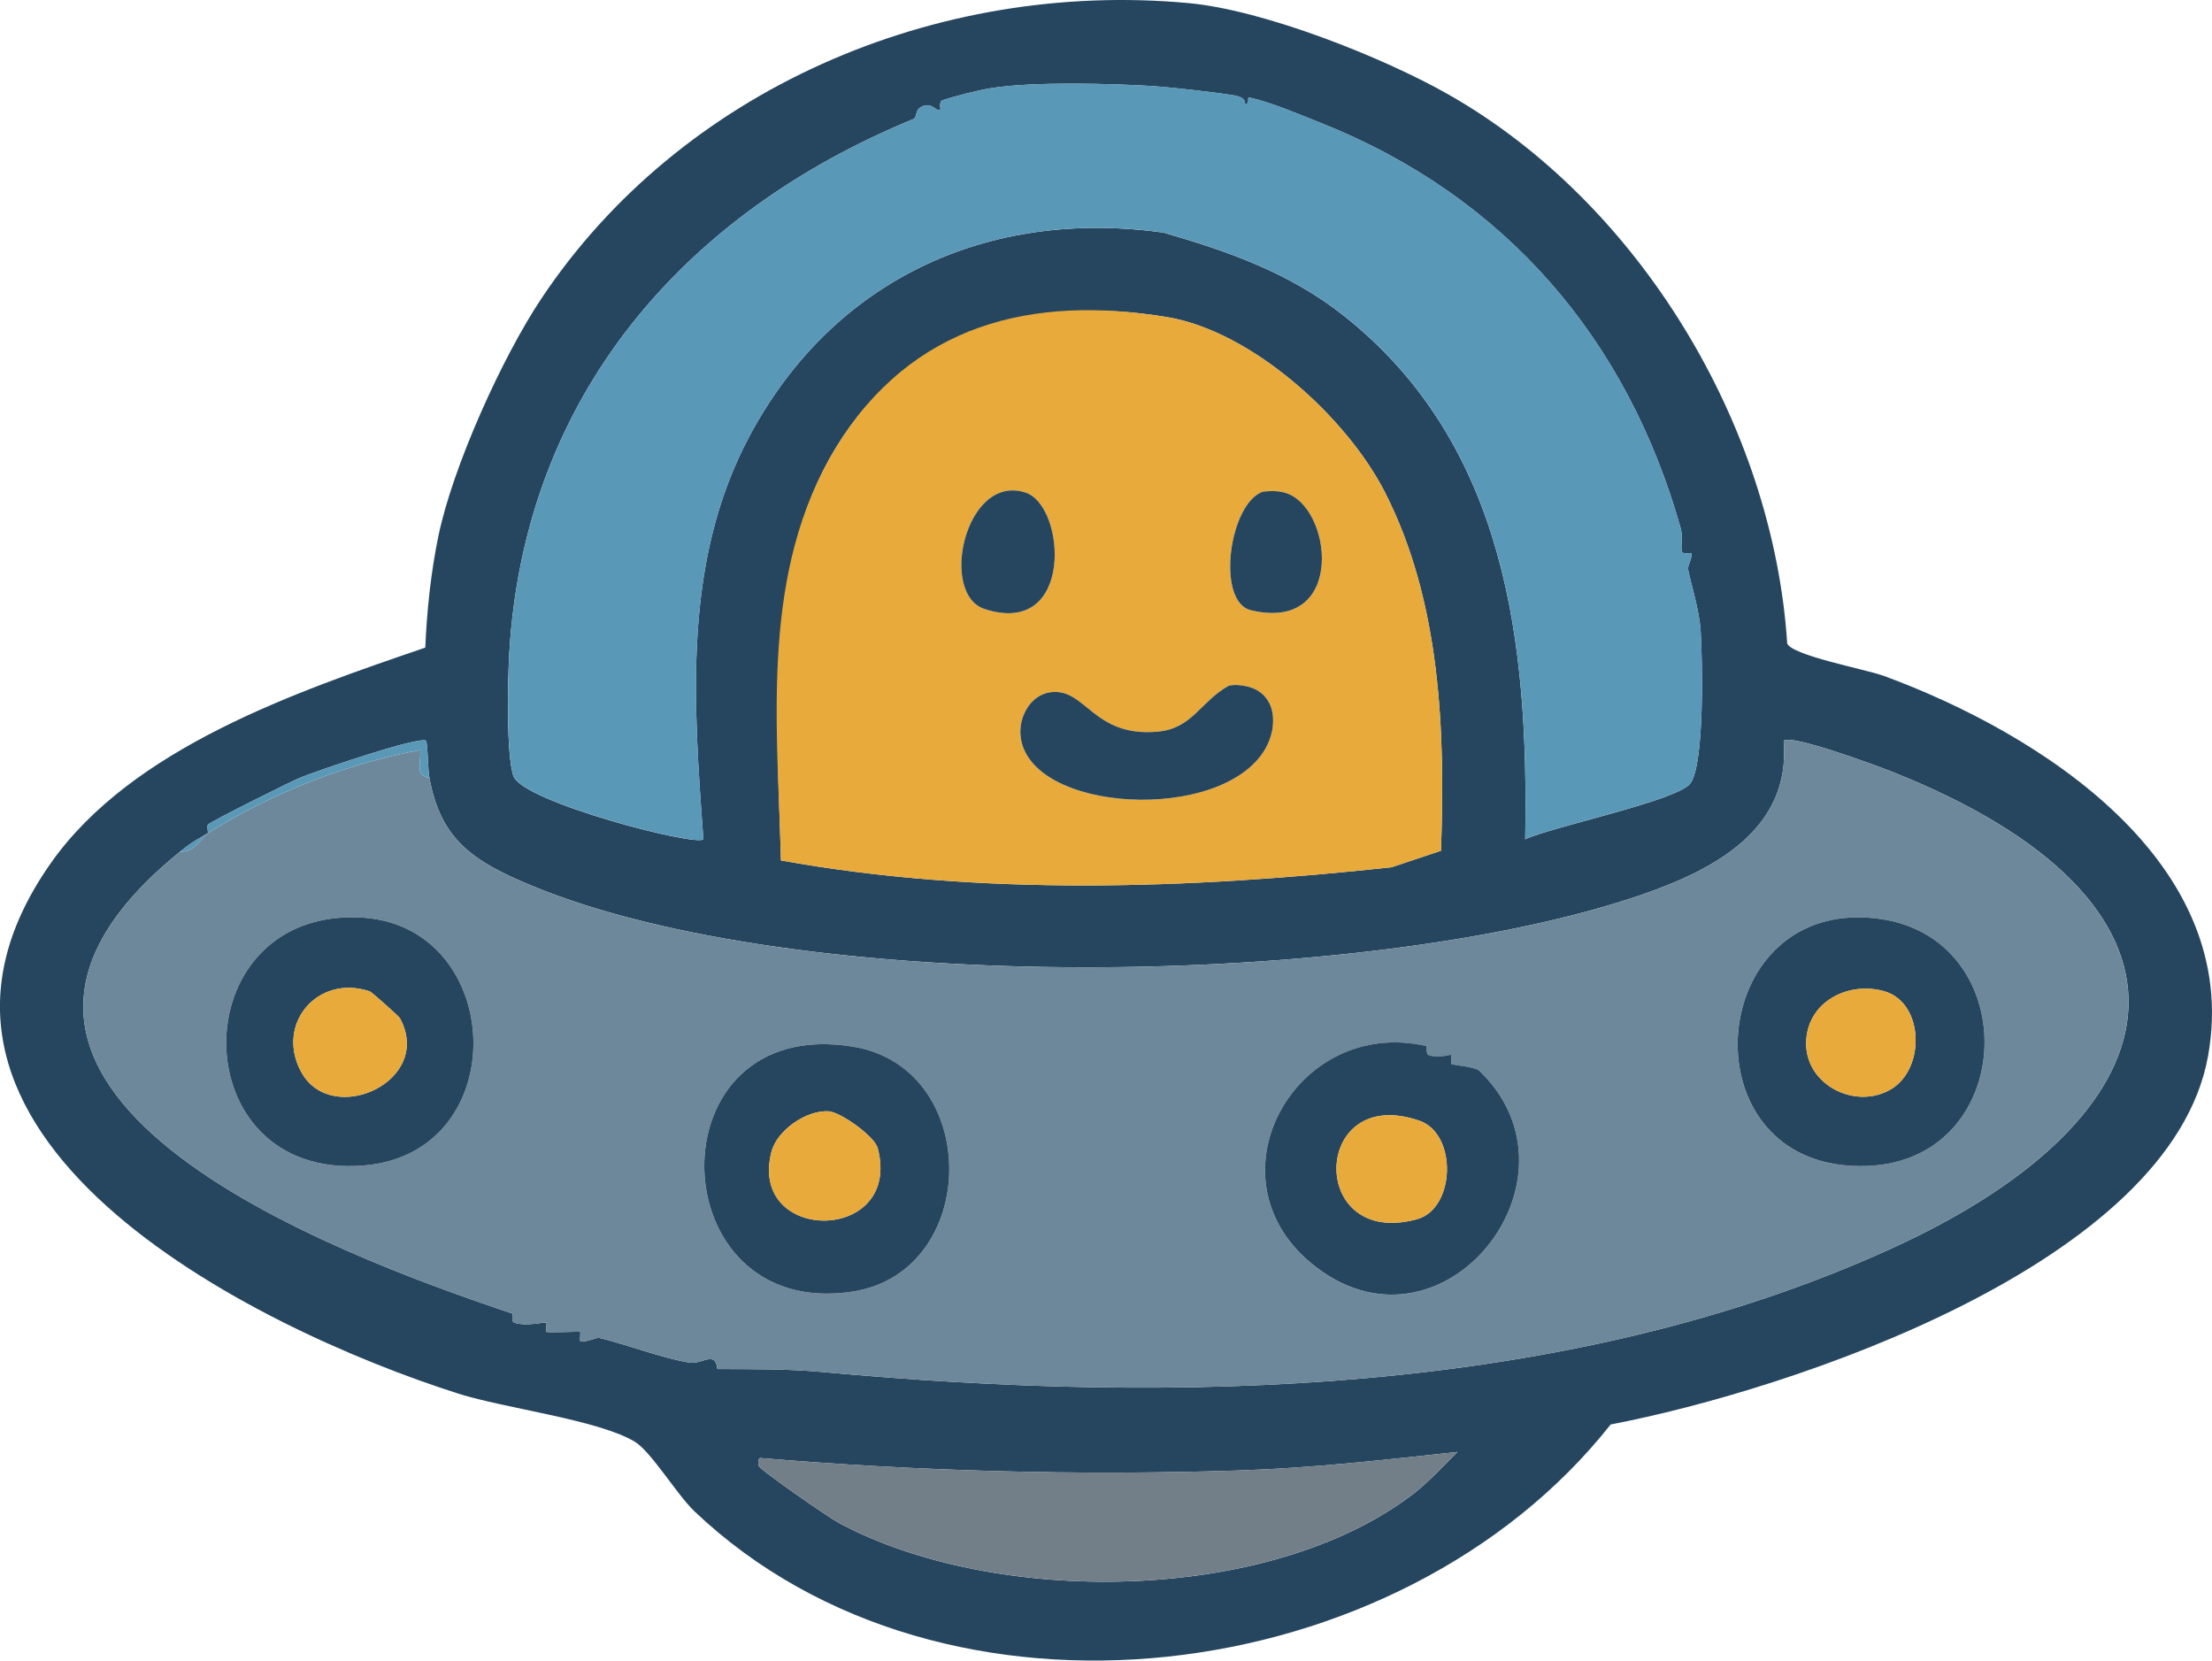 <?xml version="1.0" encoding="UTF-8"?>
<svg id="Layer_2" data-name="Layer 2" xmlns="http://www.w3.org/2000/svg" viewBox="0 0 718.67 539.44">
  <defs>
    <style>
      .cls-1 {
        fill: #727f88;
      }

      .cls-2 {
        fill: #26465f;
      }

      .cls-3 {
        fill: #5a98b7;
      }

      .cls-4 {
        fill: #6d889a;
      }

      .cls-5 {
        fill: #e7aa3b;
      }
    </style>
  </defs>
  <g id="Layer_2-2" data-name="Layer 2">
    <g>
      <path class="cls-2" d="M386.21,1.01c24.36,2.25,63.05,17.54,84.49,29.74,61.71,35.11,105.36,107.26,109.96,178.3,1.6,3.92,25.61,8.39,31.4,10.52,50.69,18.62,116.61,60.5,105.33,123.47-12.09,67.54-135.63,108.49-194.1,119.71-68.21,86.32-216.46,105.4-297.68,28.19-5.64-5.36-14.09-19.43-19.39-22.61-11.87-7.13-42.27-10.82-57.25-15.59-66.53-21.17-194.47-84.15-132.49-172.31,26.42-37.58,80.12-55.84,121.69-70.05.53-12.15,1.81-24.38,4.27-36.28,4.64-22.42,20.63-57.89,33.43-77.08C221.08,29.19,304.05-6.6,386.21,1.01ZM375.21,28.01c-13.89-.89-39.63-1.55-53.13.62-4.45.72-11.67,2.54-15.93,3.98-1.16.39-.5,2.98-.65,3.05-1.57.72-2.71-2.86-6.32-.86-1.92,1.07-1.21,3.39-2.39,3.87-74.6,30.6-126.43,89.99-131.33,173.44-.49,8.27-1.07,33.55,1.42,40.18,3.71,8.44,59.26,22.75,61.64,20.37-3.25-44.89-6.74-90.47,15.09-131.19,27.1-50.57,77.37-73.91,134.47-65.89,21.21,6.15,41.12,13.16,58.63,27.07,52.67,41.81,60,106.42,58.81,170.01,8.16-3.98,49.74-12.57,53.73-18.23,4.59-6.5,3.86-40.03,3.29-49.29-.42-6.93-3.03-14.92-4.08-20.1-.27-1.34,1.45-3.63,1.04-5.36-.05-.21-2.78.59-3.07-.55-.46-1.8.39-4.76-.38-7.5-17.23-61.22-56.78-107.91-117.36-131.87-7-2.77-15.44-6.42-22.7-8.07-1.1-.25.38,2.31-1.47,1.98-.23-.04.73-1.98-3.76-2.71-6.32-1.03-20.2-2.58-25.57-2.93ZM379.2,103.01c-43.77-7.29-84.08,3.77-107.65,42.46s-19.04,88.78-17.82,134.04c64.49,11.66,132.88,9.28,198.34,2.23l16.1-5.37c1.41-39.25-.12-81.11-18.28-116.59-12.38-24.19-43.1-52.18-70.69-56.77ZM139.51,252.66c-.52-2.93-.43-8.75-1-12-1.88-1.79-36.11,9.91-41.22,12.07-3.32,1.4-27.99,13.72-29.66,15.07-.55.44.11,2.66-.12,2.86-3.89,2.45-4.25,2.16-9,6-95.28,77.06,51.01,130.98,107.95,150.04.25.08-.51,2.6.71,2.99,3.99,1.27,9.49-.28,10.34-.03.15.04-.14,2.97.01,3,1.15.29,10.4-.15,10.99,0,.14.04-.17,2.92.03,2.97,2.13.58,4.89-1.31,6.3-.98,8.18,1.92,20.77,6.7,29.38,8.02,3.74.58,8.29-4.1,8.85,2.06,11.19.05,22.76-.07,33.92.95,114.58,10.51,241.64,8.21,347.66-40.16,98.84-45.1,106.35-112.87-.47-155.03-4.59-1.81-32.45-12.12-34.67-9.84,2.48,28.7-22.66,41.88-45.81,49.89-89.06,30.83-274.27,33.36-361.36-3-18.55-7.74-29.23-14.76-32.82-34.89ZM473.51,471.67c-24.26,2.64-47.19,5.24-71.46,6.03-51.57,1.68-103.71.24-154.94-4.05-.98-.1-.78,2.1-.62,2.52.56,1.48,23.03,16.92,25.82,18.43,50.66,27.31,139.89,26.66,186.86-9.3,4.62-3.53,10.11-9.44,14.34-13.62Z"/>
      <path class="cls-4" d="M139.51,252.66c3.6,20.12,14.27,27.14,32.82,34.89,87.09,36.36,272.31,33.83,361.36,3,23.14-8.01,48.28-21.2,45.81-49.89,2.22-2.28,30.08,8.03,34.67,9.84,106.82,42.16,99.31,109.93.47,155.03-106.03,48.38-233.08,50.67-347.66,40.16-11.17-1.02-22.74-.9-33.92-.95-.56-6.16-5.11-1.48-8.85-2.06-8.61-1.33-21.2-6.11-29.38-8.02-1.41-.33-4.16,1.56-6.3.98-.19-.05.12-2.94-.03-2.97-.59-.15-9.84.29-10.99,0-.15-.04.14-2.96-.01-3-.86-.25-6.35,1.3-10.34.03-1.22-.39-.46-2.9-.71-2.99-56.94-19.07-203.23-72.99-107.95-150.04,4.58.05,6.21-3.51,9-6,20.7-13.01,45.22-22.68,69.01-27,.45,3.66-1.96,8.22,2.99,9ZM116.23,298.01c-57.51-1.85-57.01,85.29,1.76,80.62,49.61-3.94,46.43-79.07-1.76-80.62ZM604.25,298.01c-49.73-.63-54.87,77.27-3.27,80.68,56.74,3.75,58.89-79.97,3.27-80.68ZM277.19,340.02c-65.68-10.85-63.16,88.99-.42,79.59,41.87-6.27,42.37-72.66.42-79.59ZM463.41,339.83c-42.12-9.69-71.59,42.12-37.5,70.47,41.96,34.89,91.77-27.3,54.55-62.57-1.02-.97-8.52-1.85-8.94-2.04-.2-.1.19-2.93-.01-3.01-.36-.15-3.86,1.21-7.4.09-.81-.26-.48-2.87-.7-2.92Z"/>
      <path class="cls-3" d="M375.21,28.01c5.37.34,19.24,1.9,25.57,2.93,4.49.73,3.53,2.67,3.76,2.71,1.85.33.37-2.23,1.47-1.98,7.26,1.65,15.71,5.3,22.7,8.07,60.58,23.96,100.12,70.65,117.36,131.87.77,2.74-.08,5.7.38,7.5.29,1.14,3.02.35,3.07.55.4,1.73-1.31,4.02-1.04,5.36,1.05,5.18,3.66,13.18,4.08,20.1.56,9.27,1.3,42.79-3.29,49.29-4,5.66-45.57,14.25-53.73,18.23,1.18-63.58-6.14-128.2-58.81-170.01-17.51-13.9-37.42-20.92-58.63-27.07-57.09-8.01-107.37,15.32-134.47,65.89-21.82,40.72-18.34,86.3-15.09,131.19-2.38,2.38-57.93-11.94-61.64-20.37-2.49-6.63-1.9-31.91-1.42-40.18,4.9-83.44,56.73-142.84,131.33-173.44,1.18-.48.47-2.81,2.39-3.87,3.61-2,4.75,1.58,6.32.86.14-.07-.51-2.66.65-3.05,4.26-1.44,11.47-3.26,15.93-3.98,13.5-2.17,39.23-1.51,53.13-.62Z"/>
      <path class="cls-5" d="M379.2,103.01c27.59,4.59,58.31,32.58,70.69,56.77,18.16,35.48,19.69,77.34,18.28,116.59l-16.1,5.37c-65.46,7.05-133.85,9.43-198.34-2.23-1.22-45.26-6.76-93.72,17.82-134.04s63.88-49.74,107.65-42.46ZM333.19,160.01c-19.52-6.38-28.25,33-13.27,37.84,29.16,9.43,26.44-33.53,13.27-37.84ZM417.21,160c-2.32-.58-4.59-.55-6.94-.26-10.99,3.92-15.23,35.78-3.86,38.5,31.3,7.48,26.43-34.34,10.8-38.23ZM405.21,223c-2.02-.48-3.91-.65-5.96-.27-9.36,5.22-11.79,13.96-23.22,14.96-21.04,1.85-23.27-14.36-34.76-12.81-6.43.87-10.34,7.88-9.71,14.18,2.52,25.02,65.44,28.59,79.53,4.18,4.21-7.29,3.77-17.94-5.89-20.24Z"/>
      <path class="cls-1" d="M473.51,471.67c-4.24,4.19-9.73,10.09-14.34,13.62-46.97,35.96-136.2,36.61-186.86,9.3-2.79-1.5-25.26-16.95-25.82-18.43-.16-.42-.36-2.62.62-2.52,51.23,4.29,103.37,5.73,154.94,4.05,24.27-.79,47.2-3.38,71.46-6.03Z"/>
      <path class="cls-3" d="M67.51,270.66c.22-.2-.43-2.42.12-2.86,1.68-1.36,26.35-13.67,29.66-15.07,5.11-2.16,39.34-13.86,41.22-12.07.57,3.26.47,9.08,1,12-4.96-.79-2.55-5.35-2.99-9-23.78,4.32-48.31,14-69.01,27-2.79,2.49-4.42,6.05-9,6,4.75-3.84,5.11-3.55,9-6Z"/>
      <path class="cls-2" d="M463.41,339.83c.22.05-.11,2.67.7,2.92,3.54,1.12,7.04-.24,7.4-.09.2.08-.19,2.92.01,3.01.41.2,7.91,1.07,8.94,2.04,37.22,35.28-12.59,97.46-54.55,62.57-34.09-28.34-4.62-80.16,37.5-70.47ZM461.12,364.05c-35.15-12.09-36.37,41.78-.72,32,12.45-3.42,13.19-27.71.72-32Z"/>
      <path class="cls-2" d="M604.25,298.01c55.62.71,53.46,84.44-3.27,80.68-51.59-3.41-46.45-81.32,3.27-80.68ZM612.2,322.01c-11.02-3.16-23.69,2.67-25.25,14.63-1.99,15.18,15.78,24.53,27.77,16.98,10.9-6.87,10.28-27.93-2.51-31.61Z"/>
      <path class="cls-2" d="M116.23,298.01c48.19,1.55,51.37,76.69,1.76,80.62-58.77,4.66-59.27-82.48-1.76-80.62ZM120.14,322.05c-16.97-5.71-30.79,10.71-22.25,26.23,9.93,18.05,43.22,2.94,32.02-17.55-.34-.63-9.15-8.47-9.77-8.68Z"/>
      <path class="cls-2" d="M277.19,340.02c41.95,6.93,41.45,73.31-.42,79.59-62.74,9.4-65.26-90.44.42-79.59ZM269.25,361.01c-7.28-.47-16.85,6.18-18.63,13.25-7.55,29.99,42.68,29.73,34.55-1.27-1.02-3.9-12.11-11.73-15.92-11.98Z"/>
      <path class="cls-2" d="M405.21,223c9.66,2.3,10.1,12.95,5.89,20.24-14.09,24.41-77.01,20.84-79.53-4.18-.63-6.3,3.28-13.31,9.71-14.18,11.5-1.55,13.73,14.66,34.76,12.81,11.43-1,13.85-9.74,23.22-14.96,2.05-.38,3.94-.21,5.96.27Z"/>
      <path class="cls-2" d="M333.19,160.01c13.17,4.31,15.89,47.28-13.27,37.84-14.99-4.85-6.25-44.23,13.27-37.84Z"/>
      <path class="cls-2" d="M417.21,160c15.63,3.89,20.5,45.72-10.8,38.23-11.37-2.72-7.13-34.58,3.86-38.5,2.35-.29,4.62-.32,6.94.26Z"/>
      <path class="cls-5" d="M461.12,364.05c12.46,4.29,11.73,28.58-.72,32-35.65,9.78-34.42-44.09.72-32Z"/>
      <path class="cls-5" d="M612.2,322.01c12.8,3.67,13.42,24.74,2.51,31.61-11.99,7.55-29.75-1.8-27.77-16.98,1.56-11.96,14.23-17.79,25.25-14.63Z"/>
      <path class="cls-5" d="M120.14,322.05c.62.21,9.43,8.05,9.77,8.68,11.2,20.49-22.09,35.6-32.02,17.55-8.54-15.52,5.28-31.94,22.25-26.23Z"/>
      <path class="cls-5" d="M269.25,361.01c3.81.24,14.89,8.07,15.92,11.98,8.14,31-42.1,31.26-34.55,1.27,1.78-7.06,11.35-13.71,18.63-13.25Z"/>
    </g>
  </g>
</svg>